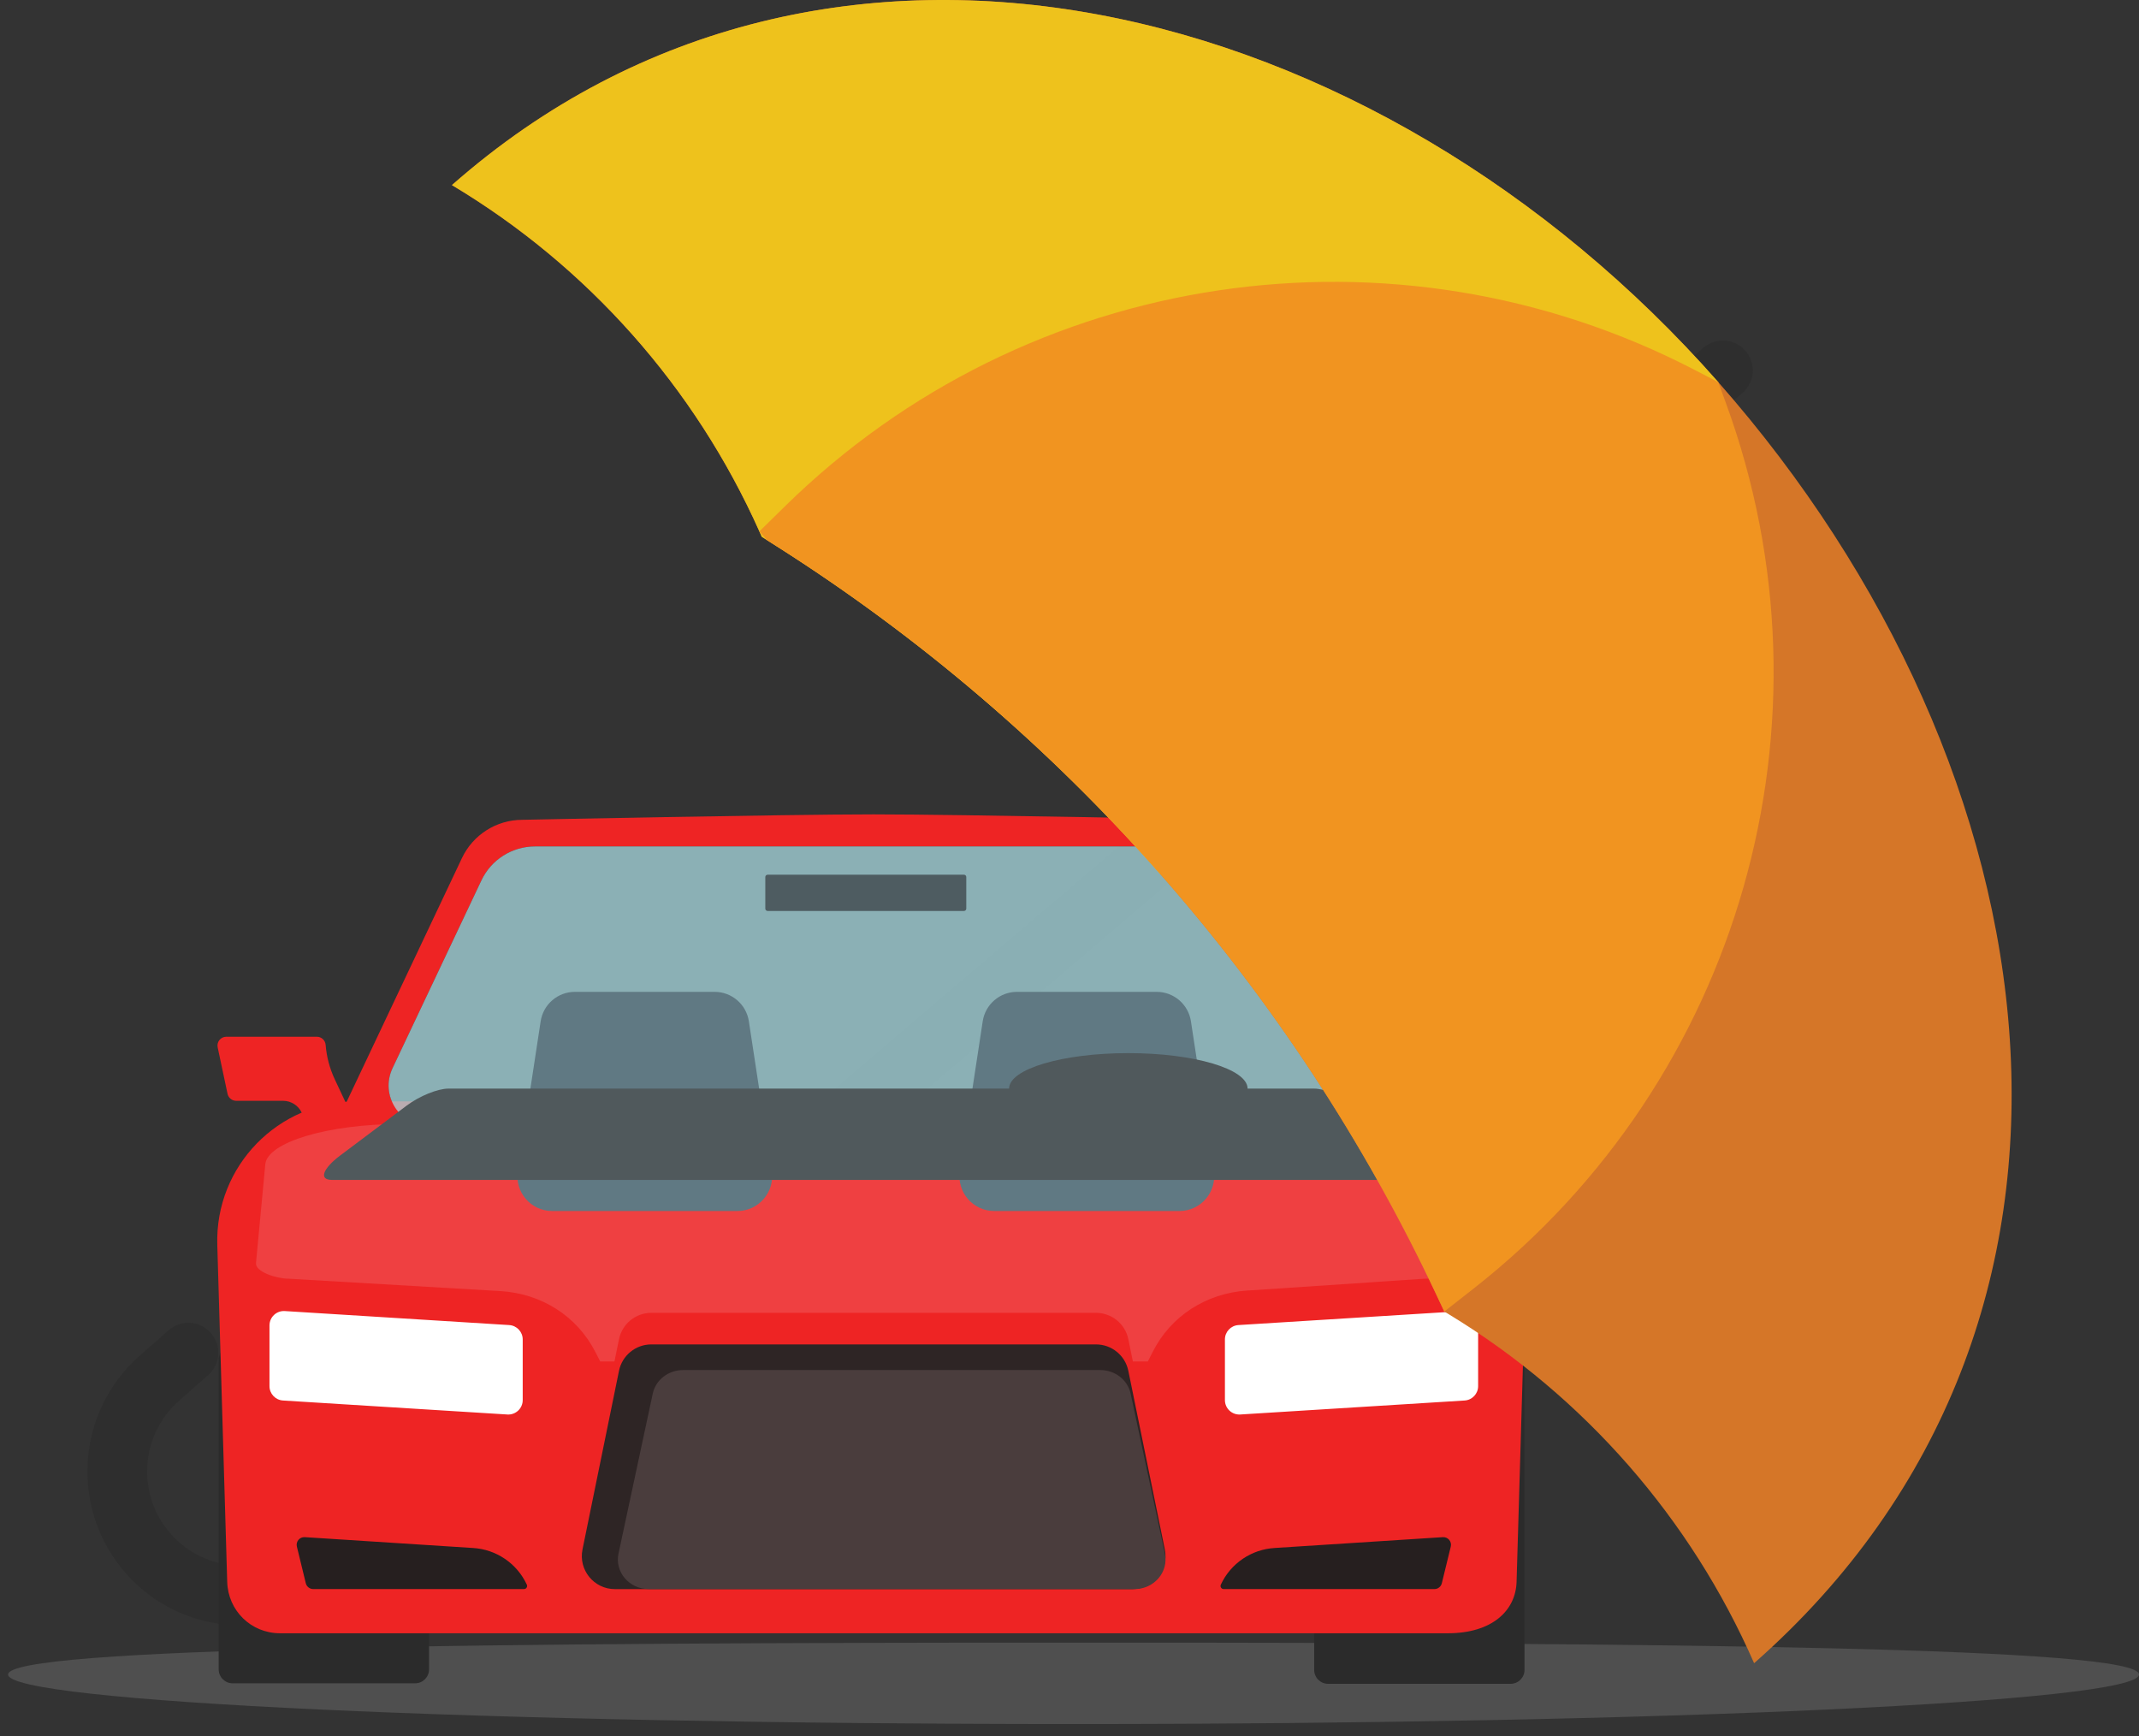 <svg width="170" height="138" viewBox="0 0 170 138" fill="none" xmlns="http://www.w3.org/2000/svg">
<rect x="0" y="0" width="170" height="138" fill="#333333" stroke="none"/>
<path d="M10 125.042C5.535 119.975 6.027 112.221 11.094 107.756L13.402 105.725C14.385 104.858 15.887 104.953 16.754 105.936C17.62 106.92 17.526 108.422 16.542 109.288L14.234 111.32C11.132 114.053 10.832 118.798 13.565 121.9C16.298 125.001 21.043 125.302 24.145 122.569L135.359 27.656C136.342 26.79 137.844 26.884 138.711 27.868C139.577 28.852 139.483 30.353 138.499 31.22L27.285 126.132C22.218 130.599 14.464 130.109 10 125.042Z" fill="#2E2E2E"/>
<path opacity="0.4" d="M170 133.086C170 135.261 132.087 137.022 85.321 137.022C38.554 137.022 0.641 135.259 0.641 133.086C0.641 130.911 39.302 130.55 86.068 130.55C132.837 130.55 170 130.911 170 133.086Z" fill="#787879"/>
<path d="M32.993 106.966H18.487C17.876 106.966 17.381 107.462 17.381 108.073V132.677C17.381 133.287 17.876 133.783 18.487 133.783H32.993C33.604 133.783 34.1 133.287 34.1 132.677V108.075C34.102 107.462 33.606 106.966 32.993 106.966Z" fill="#2B2B2B"/>
<path d="M120.059 107.007H105.555C104.944 107.007 104.446 107.502 104.446 108.113V132.717C104.446 133.328 104.942 133.824 105.553 133.824H120.057C120.667 133.824 121.163 133.328 121.163 132.715V108.115C121.165 107.502 120.669 107.007 120.059 107.007Z" fill="#2B2B2B"/>
<path d="M17.985 82.397H25.183C25.547 82.397 25.85 82.677 25.88 83.04L25.882 83.054C25.957 83.997 26.203 84.918 26.604 85.775L27.881 88.494C28.047 88.843 27.896 89.26 27.547 89.425L25.644 90.32C25.296 90.485 24.878 90.334 24.713 89.985L23.983 88.435C23.711 87.857 23.131 87.488 22.492 87.488H18.769C18.439 87.488 18.154 87.256 18.084 86.934L17.3 83.241C17.209 82.808 17.542 82.397 17.985 82.397Z" fill="#EE2424"/>
<path d="M120.732 82.397H113.535C113.17 82.397 112.867 82.677 112.837 83.04C112.761 83.993 112.515 84.924 112.108 85.789L110.836 88.494C110.672 88.843 110.822 89.26 111.17 89.425L113.073 90.32C113.422 90.485 113.839 90.334 114.004 89.985L114.734 88.435C115.006 87.857 115.586 87.488 116.225 87.488H119.948C120.279 87.488 120.563 87.256 120.631 86.934L121.415 83.241C121.508 82.808 121.177 82.397 120.732 82.397Z" fill="#CC3B3C"/>
<path d="M115.07 129.807H22.262C19.944 129.807 18.124 127.999 18.058 125.723L17.27 98.932C17.086 92.692 22.095 87.536 28.337 87.536H110.253C116.495 87.536 121.504 92.694 121.32 98.932L120.532 125.723C120.462 127.999 118.6 129.807 115.07 129.807Z" fill="#EE2424"/>
<path d="M113.232 101.627L99.107 102.57C95.85 102.788 93.052 104.594 91.613 107.442L91.226 108.208H47.704L47.315 107.448C45.854 104.596 43.028 102.802 39.753 102.611L22.945 101.627C21.966 101.627 20.281 101.077 20.345 100.388L21.085 92.533C21.25 90.771 26.108 89.332 31.818 89.332C31.818 89.332 60.632 91.961 70.037 91.961C79.369 91.961 106.766 89.332 106.766 89.332C112.478 89.332 117.334 90.771 117.499 92.533L118.239 100.388C118.305 101.077 116.62 101.627 113.232 101.627Z" fill="#EF4041"/>
<path d="M31.199 84.892L38.262 69.969C39.042 68.322 40.698 67.272 42.52 67.272H96.303C98.125 67.272 99.782 68.322 100.562 69.969L107.625 84.892C108.217 86.146 107.925 87.506 107.111 88.423H111.684L102.114 68.197C101.235 66.341 99.365 65.156 97.311 65.156C97.311 65.156 76.388 64.724 69.414 64.724C62.44 64.724 41.517 65.156 41.517 65.156C39.463 65.156 37.592 66.341 36.714 68.197L27.144 88.423H31.717C30.899 87.506 30.607 86.146 31.199 84.892Z" fill="#EE2424"/>
<path d="M90.007 123.788H48.867C47.206 123.788 45.963 122.264 46.295 120.638L49.196 106.438C49.446 105.217 50.52 104.34 51.768 104.34H87.104C88.352 104.34 89.426 105.217 89.676 106.438L92.577 120.638C92.911 122.266 91.668 123.788 90.007 123.788Z" fill="#EE2424"/>
<path d="M90.007 126.298H48.867C47.206 126.298 45.963 124.774 46.295 123.147L49.196 108.948C49.446 107.726 50.52 106.849 51.768 106.849H87.104C88.352 106.849 89.426 107.726 89.676 108.948L92.577 123.147C92.911 124.776 91.668 126.298 90.007 126.298Z" fill="#2E2525"/>
<path d="M90.168 126.297H51.568C50.01 126.297 48.843 124.935 49.156 123.478L51.877 110.766C52.11 109.671 53.12 108.887 54.289 108.887H87.447C88.618 108.887 89.626 109.673 89.86 110.766L92.581 123.478C92.893 124.935 91.726 126.297 90.168 126.297Z" fill="#4A3D3D"/>
<path opacity="0.75" d="M96.301 67.272H42.52C40.698 67.272 39.042 68.322 38.262 69.969L31.199 84.892C30.185 87.037 31.749 89.506 34.12 89.506C34.12 89.506 60.588 90.572 69.41 90.572C78.232 90.572 104.7 89.506 104.7 89.506C107.072 89.506 108.637 87.037 107.621 84.892L100.558 69.969C99.78 68.322 98.123 67.272 96.301 67.272Z" fill="#A8D9E0"/>
<path d="M76.612 72.4H61.009C60.906 72.4 60.824 72.317 60.824 72.214V69.705C60.824 69.602 60.906 69.519 61.009 69.519H76.612C76.714 69.519 76.797 69.602 76.797 69.705V72.214C76.797 72.317 76.714 72.4 76.612 72.4Z" fill="#4E5C61"/>
<path d="M93.744 96.246H79.01C77.323 96.246 76.033 94.744 76.287 93.077L78.103 81.167C78.308 79.823 79.465 78.829 80.826 78.829H91.928C93.288 78.829 94.445 79.823 94.651 81.167L96.467 93.077C96.721 94.744 95.431 96.246 93.744 96.246Z" fill="#607983"/>
<path d="M58.611 96.246H43.877C42.19 96.246 40.9 94.744 41.154 93.077L42.97 81.167C43.175 79.823 44.332 78.829 45.693 78.829H56.794C58.155 78.829 59.312 79.823 59.517 81.167L61.334 93.077C61.587 94.744 60.297 96.246 58.611 96.246Z" fill="#607983"/>
<path d="M113.704 93.775H26.378C25.316 93.775 25.652 92.874 27.047 91.828L32.326 87.865C33.338 87.105 34.797 86.519 35.635 86.519H104.444C105.283 86.519 106.742 87.105 107.754 87.865L113.032 91.828C114.429 92.874 114.766 93.775 113.704 93.775Z" fill="#50595C"/>
<path d="M89.676 89.334C94.91 89.334 99.153 88.073 99.153 86.517C99.153 84.96 94.91 83.699 89.676 83.699C84.442 83.699 80.199 84.96 80.199 86.517C80.199 88.073 84.442 89.334 89.676 89.334Z" fill="#50595C"/>
<path d="M40.326 112.42L22.492 111.308C21.887 111.27 21.418 110.77 21.418 110.165V105.342C21.418 104.681 21.976 104.157 22.635 104.199L40.469 105.312C41.073 105.35 41.543 105.85 41.543 106.454V111.278C41.543 111.937 40.985 112.461 40.326 112.42Z" fill="white"/>
<path d="M98.569 112.42L116.403 111.308C117.007 111.27 117.477 110.77 117.477 110.165V105.342C117.477 104.681 116.919 104.157 116.259 104.199L98.426 105.312C97.821 105.35 97.352 105.85 97.352 106.454V111.278C97.354 111.937 97.91 112.461 98.569 112.42Z" fill="white"/>
<path d="M37.57 123.028L24.219 122.168C23.812 122.145 23.498 122.524 23.595 122.919L24.304 125.83C24.37 126.102 24.614 126.295 24.897 126.295H41.644C41.825 126.295 41.946 126.108 41.87 125.943C41.086 124.252 39.433 123.131 37.57 123.028Z" fill="#261F1F"/>
<path d="M101.326 123.028L114.677 122.168C115.084 122.145 115.399 122.524 115.302 122.919L114.592 125.83C114.526 126.102 114.282 126.295 114 126.295H97.252C97.071 126.295 96.95 126.108 97.027 125.943C97.809 124.252 99.464 123.131 101.326 123.028Z" fill="#261F1F"/>
<path d="M136.564 30.373C109.435 -0.422 65.713 -11.536 35.919 14.711C46.697 21.158 55.226 30.768 60.352 42.233L60.543 42.662L61.739 43.42C84.518 57.882 102.709 78.531 114.183 102.953L114.786 104.235L115.187 104.479C125.914 111.01 134.373 120.684 139.41 132.187C170.274 105.001 163.693 61.169 136.564 30.373Z" fill="#D57628"/>
<path d="M136.564 30.373C109.435 -0.422 65.713 -11.536 35.919 14.711C46.697 21.158 55.226 30.768 60.352 42.233L60.543 42.662L61.739 43.42C73.129 50.652 83.371 59.43 92.2 69.451L136.564 30.373Z" fill="#EEC21C"/>
<path d="M136.564 30.373L134.707 29.41C110.803 16.994 81.628 21.358 62.402 40.223L60.352 42.235L60.962 42.93L61.739 43.424C84.518 57.886 102.709 78.535 114.183 102.957L114.786 104.239L117.108 102.419C138.333 85.779 146.432 57.368 137.17 32.036L136.564 30.373Z" fill="#F19420"/>
</svg>
